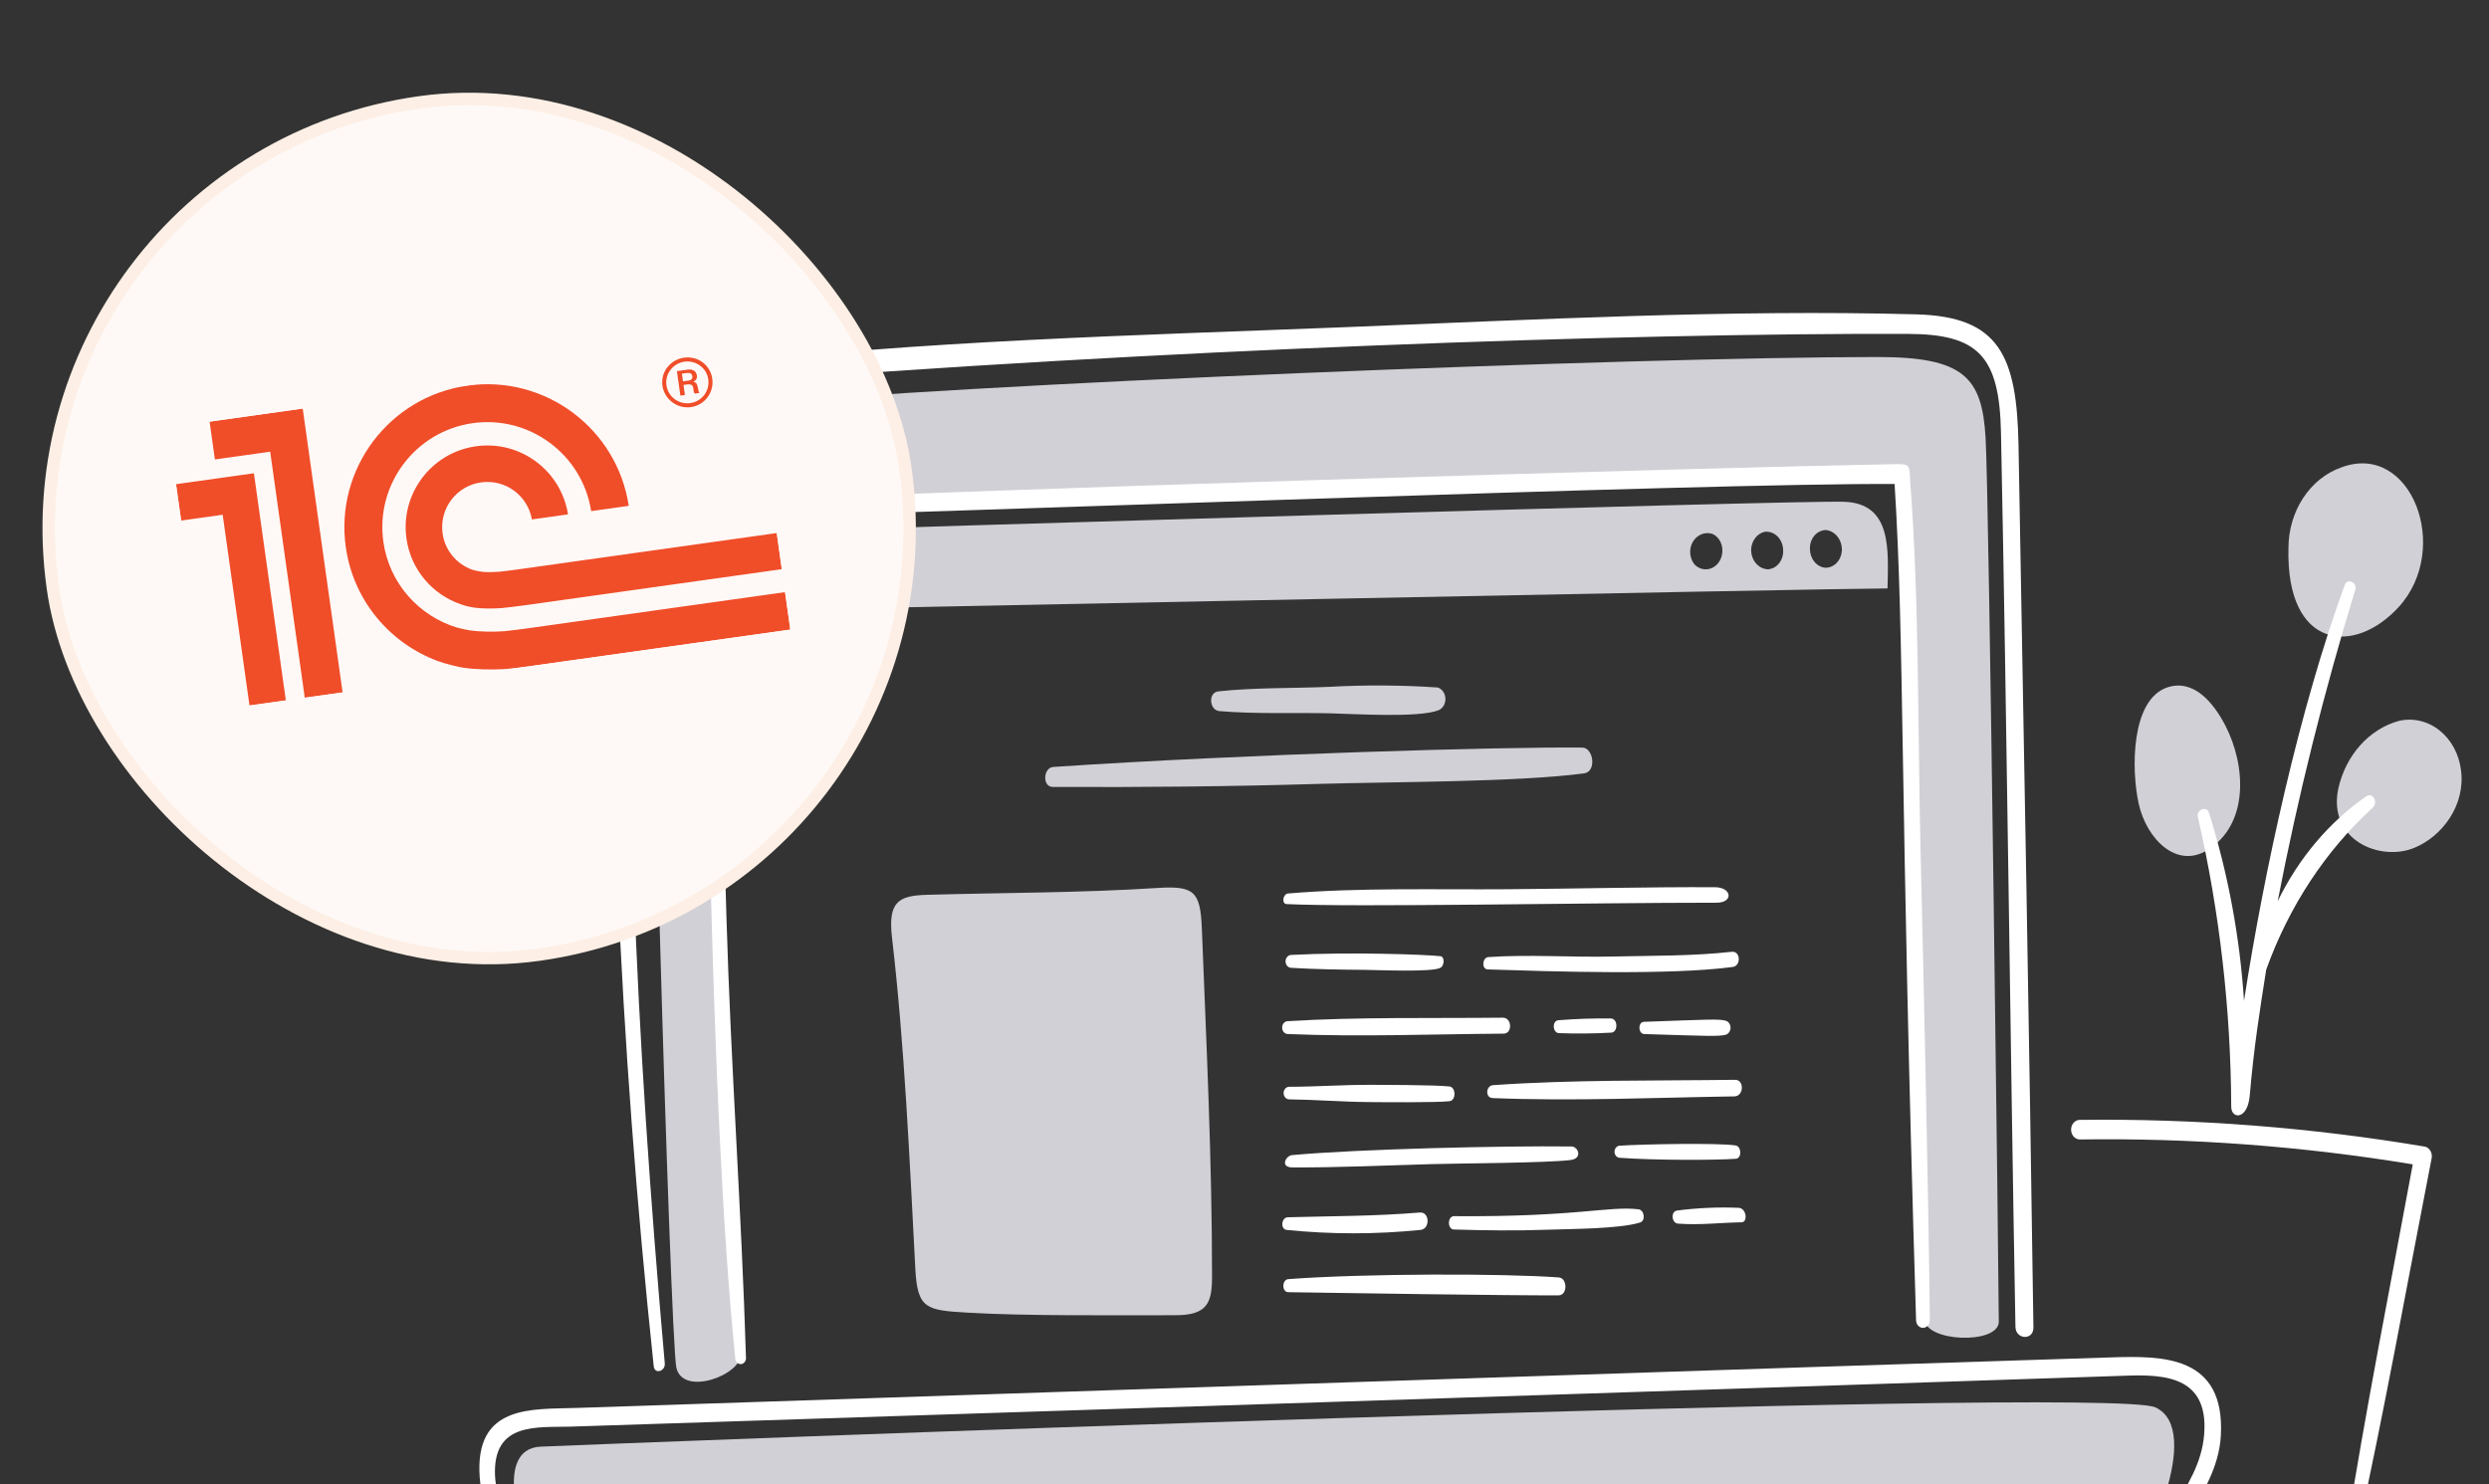<svg width="352" height="210" viewBox="0 0 352 210" fill="none" xmlns="http://www.w3.org/2000/svg">
<rect x="0" y="0" width="352" height="210" fill="#333333" stroke="none"/>
<path d="M339.233 85.867C346.766 77.615 340.989 62.429 331.123 66.118C328.955 66.876 327.06 68.394 325.713 70.45C324.366 72.507 323.639 74.995 323.638 77.55C323.292 91.807 332.898 92.808 339.233 85.867Z" fill="#D1D0D6"/>
<path d="M306.506 97.244C301.348 98.975 301.391 108.873 302.459 113.701C303.536 118.577 307.761 123.016 312.216 120.234C318.066 116.582 317.641 108.316 314.727 102.667C313.033 99.376 310.212 96.002 306.506 97.244Z" fill="#D1D0D6"/>
<path d="M348.047 108.995C347.914 107.861 347.572 106.771 347.045 105.793C346.519 104.815 345.817 103.97 344.986 103.313C344.155 102.655 343.211 102.198 342.216 101.972C341.22 101.745 340.193 101.753 339.2 101.996C337.142 102.573 335.263 103.769 333.762 105.457C332.262 107.144 331.197 109.259 330.683 111.576C329.181 118.8 336.543 121.925 341.401 119.952C345.388 118.336 348.68 113.909 348.047 108.995Z" fill="#D1D0D6"/>
<path d="M304.818 199.092C297.888 195.924 83.284 204.353 76.455 204.649C69.626 204.946 73.411 217.547 77.151 222.822C87.226 223.548 288.063 223.309 300.427 222.419C303.302 220.236 311.747 202.253 304.818 199.092Z" fill="#D1D0D6"/>
<path d="M104.775 191.485C102.521 159.44 100.821 98.007 101.036 72.112C149.113 69.543 240.27 67.948 269.235 66.932C269.594 94.123 272.406 176.169 272.18 186.549C272.108 189.864 282.678 190.272 282.675 186.953C282.675 182.242 281.309 70.412 280.805 61.915C280.302 53.419 277.786 50.505 265.567 50.505C231.064 50.505 135.322 54.309 104.78 57.384C98.544 58.012 93.128 58.921 92.266 67.095C91.405 75.268 94.782 189.218 95.644 193.433C96.506 197.647 104.989 194.487 104.775 191.485Z" fill="#D1D0D6"/>
<path d="M260.792 70.982C254 70.739 119.122 74.866 111.786 75.109C104.449 75.351 103.375 78.506 103.592 86.397C115.992 86.155 259.498 83.241 266.938 83.241C267.044 77.773 267.584 71.218 260.792 70.982ZM239.704 79.918C239.33 79.497 239.096 78.945 239.039 78.353C238.983 77.762 239.108 77.166 239.394 76.665C239.689 76.164 240.12 75.784 240.623 75.579C241.125 75.375 241.672 75.358 242.184 75.531C242.577 75.706 242.918 76.005 243.165 76.391C243.412 76.777 243.556 77.235 243.579 77.711C243.611 78.231 243.506 78.751 243.277 79.205C243.048 79.658 242.705 80.026 242.291 80.261C241.877 80.496 241.411 80.588 240.951 80.526C240.491 80.465 240.057 80.251 239.704 79.913V79.918ZM250.064 80.538C249.732 80.533 249.405 80.453 249.101 80.301C248.798 80.149 248.525 79.93 248.3 79.655C248.074 79.381 247.901 79.058 247.79 78.705C247.679 78.353 247.634 77.979 247.656 77.606C247.706 77.037 247.916 76.501 248.254 76.075C248.593 75.649 249.044 75.355 249.54 75.236C249.867 75.193 250.198 75.226 250.512 75.335C250.826 75.444 251.117 75.626 251.365 75.869C251.613 76.112 251.814 76.41 251.953 76.746C252.093 77.081 252.168 77.445 252.175 77.815C252.214 78.491 252.014 79.156 251.619 79.665C251.223 80.174 250.664 80.486 250.064 80.532V80.538ZM260.479 77.955C260.424 78.614 260.149 79.225 259.708 79.664C259.267 80.103 258.695 80.336 258.107 80.316C257.525 80.251 256.985 79.947 256.59 79.462C256.195 78.977 255.972 78.344 255.965 77.686C255.948 77.336 255.995 76.986 256.102 76.657C256.21 76.329 256.377 76.028 256.592 75.775C256.807 75.522 257.066 75.321 257.353 75.185C257.639 75.048 257.948 74.98 258.259 74.983C258.898 75.058 259.487 75.408 259.901 75.962C260.315 76.515 260.522 77.228 260.479 77.95V77.955Z" fill="#D1D0D6"/>
<path d="M188.114 100.909C191.584 100.989 200.695 101.586 203.493 100.455C203.779 100.318 204.021 100.086 204.186 99.788C204.35 99.491 204.43 99.144 204.413 98.795C204.396 98.445 204.283 98.11 204.091 97.835C203.899 97.559 203.636 97.358 203.338 97.257C198.209 96.909 193.068 96.878 187.936 97.164C182.731 97.386 177.503 97.25 172.309 97.803C170.807 97.962 171.03 100.473 172.445 100.595C177.656 101.035 182.895 100.787 188.114 100.909Z" fill="#D1D0D6"/>
<path d="M224.029 109.403C225.824 109.164 225.379 105.774 223.762 105.756C212.447 105.639 176.513 106.663 148.97 108.494C147.521 108.592 147.38 111.314 148.882 111.323C161.461 111.382 174.002 111.269 186.579 110.892C196.725 110.593 214.642 110.654 224.029 109.403Z" fill="#D1D0D6"/>
<path d="M163.598 125.621C152.915 126.309 141.859 126.281 131.12 126.583C127.08 126.696 125.55 127.536 126.151 132.664C127.918 147.722 128.654 164.355 129.448 179.509C129.747 185.213 131.041 185.346 136.852 185.693C145.173 186.188 157.419 186.042 166.226 186.056C170.817 186.065 171.41 184.241 171.41 180.547C171.41 164.156 170.613 147.741 169.97 131.382C169.76 126.035 168.857 125.284 163.598 125.621Z" fill="#D1D0D6"/>
<path d="M71.707 218.549C72.222 219.347 73.497 218.567 73.065 217.661C71.771 214.941 70.146 211.903 70.008 208.744C69.674 201.103 76.014 201.968 80.753 201.815C117.266 200.641 262.889 195.913 299.184 194.66C304.75 194.468 312.487 193.856 311.711 202.986C311.368 207.01 309.348 210.172 307.332 213.367C306.456 214.763 308.316 216.38 309.192 214.986C311.425 211.444 313.833 207.577 314.076 203.092C314.696 191.72 305.824 191.795 298.624 192.02C265.074 193.067 120.309 197.878 81.478 199.175C75.213 199.384 67.114 198.651 67.838 208.933C68.103 212.756 69.757 215.534 71.707 218.549Z" fill="white"/>
<path d="M92.453 193.285C92.575 194.446 94.114 194.002 94.013 192.868C91.93 169.281 90.427 147.472 89.619 124.862C89.207 113.345 87.009 69.087 89.805 61.058C91.744 55.486 98.305 54.601 102.926 54.226C162.271 49.475 230.534 47.093 269.836 47.234C279.756 47.271 282.763 50.342 282.983 61.194C283.84 103.357 284.263 145.528 285.028 187.693C285.062 189.527 287.596 189.645 287.571 187.796C286.985 146.205 286.216 104.589 285.463 62.998C285.234 50.323 282.743 44.798 271.057 44.472C244.83 43.744 216.783 45.231 190.589 46.271C161.294 47.436 129.594 48.175 100.587 51.68C95.627 52.281 89.929 53.965 87.697 59.576C84.805 66.841 86.905 114.666 87.325 124.649C88.289 147.587 90.039 170.487 92.453 193.285Z" fill="white"/>
<path d="M267.939 68.471C269.359 91.156 268.675 111.525 270.977 186.808C270.991 187.092 271.102 187.359 271.287 187.552C271.472 187.745 271.717 187.85 271.969 187.844C272.222 187.838 272.462 187.722 272.64 187.52C272.818 187.319 272.919 187.047 272.922 186.763C272.744 169.684 272.062 138.979 271.614 120.566C271.199 103.505 271.441 85.069 270.154 68.216C269.987 66.01 270.309 65.614 268.161 65.653C242.637 66.108 130.935 69.405 101.35 71.062C99.448 71.169 99.549 71.813 99.589 73.854C99.944 91.912 100.297 156.054 103.997 192.314C104.039 192.513 104.144 192.689 104.291 192.809C104.438 192.93 104.618 192.987 104.8 192.971C104.981 192.955 105.152 192.867 105.281 192.722C105.409 192.577 105.488 192.385 105.502 192.181C104.874 171.416 103.343 150.587 102.734 129.71C102.187 110.909 101.561 92.062 101.728 73.247C131.24 72.596 242.18 68.281 267.939 68.471Z" fill="white"/>
<path d="M242.513 125.508C233.256 125.463 222.691 125.723 213.246 125.794C203.154 125.871 192.211 125.543 182.167 126.396C181.426 126.459 181.213 127.859 181.957 127.895C191.567 128.365 224.753 127.695 242.787 127.7C245.159 127.695 244.963 125.519 242.513 125.508Z" fill="white"/>
<path d="M182.569 135.088C182.36 135.102 182.164 135.206 182.022 135.379C181.879 135.552 181.802 135.78 181.806 136.016C181.81 136.252 181.894 136.476 182.042 136.643C182.19 136.81 182.389 136.907 182.599 136.912C186.075 137.125 189.566 137.173 193.047 137.2C194.723 137.212 202.6 137.568 203.725 136.899C204.286 136.568 204.322 135.338 203.711 135.268C201.6 135.024 190.868 134.65 182.569 135.088Z" fill="white"/>
<path d="M244.906 134.645C239.354 135.259 233.73 135.184 228.127 135.313C222.361 135.447 216.122 134.997 210.49 135.393C209.615 135.454 209.504 137.117 210.4 137.138C219.291 137.426 236.141 137.99 245.052 136.789C246.258 136.632 246.154 134.5 244.906 134.645Z" fill="white"/>
<path d="M182.145 146.279C192.29 146.701 202.49 146.294 212.641 146.223C213.937 146.214 213.828 143.954 212.542 143.965C202.397 144.075 192.198 143.85 182.064 144.457C181.855 144.477 181.661 144.588 181.523 144.766C181.386 144.944 181.314 145.176 181.325 145.412C181.335 145.648 181.426 145.87 181.579 146.031C181.732 146.193 181.935 146.282 182.145 146.279Z" fill="white"/>
<path d="M227.879 146.08C228.837 146.027 228.849 144.092 227.797 144.077C225.334 144.042 222.852 144.134 220.393 144.326C219.463 144.398 219.556 146.116 220.467 146.151C222.935 146.242 225.418 146.218 227.879 146.08Z" fill="white"/>
<path d="M243.992 146.396C244.204 146.351 244.396 146.222 244.532 146.033C244.668 145.844 244.74 145.606 244.736 145.363C244.731 145.119 244.649 144.886 244.506 144.703C244.362 144.521 244.165 144.402 243.951 144.368C242.941 144.143 241.735 144.215 232.494 144.551C231.61 144.585 231.66 146.253 232.528 146.279C241.505 146.565 242.975 146.628 243.992 146.396Z" fill="white"/>
<path d="M193.728 155.906C195.303 155.917 202.995 155.994 204.984 155.781C205.942 155.68 205.928 153.809 204.984 153.697C203.018 153.469 195.296 153.469 193.728 153.465C189.912 153.455 186.099 153.736 182.287 153.741C182.084 153.751 181.892 153.849 181.751 154.015C181.61 154.18 181.532 154.401 181.532 154.63C181.532 154.859 181.61 155.08 181.751 155.245C181.892 155.411 182.084 155.509 182.287 155.519C186.099 155.563 189.91 155.88 193.728 155.906Z" fill="white"/>
<path d="M245.372 152.754C233.986 152.908 222.516 152.719 211.147 153.51C210.124 153.581 210.014 155.295 211.08 155.338C222.456 155.801 233.909 155.274 245.287 155.099C246.626 155.078 246.715 152.735 245.372 152.754Z" fill="white"/>
<path d="M182.775 165.148C189.189 165.181 196.358 164.851 202.544 164.677C206.256 164.574 218.593 164.528 222.091 164.104C223.877 163.888 223.195 162.197 222.246 162.185C212.751 162.068 192.257 162.534 182.721 163.406C181.859 163.481 180.97 165.139 182.775 165.148Z" fill="white"/>
<path d="M245.489 163.924C246.361 163.856 246.292 162.179 245.461 162.042C243.162 161.658 232.295 161.853 229.076 162.073C228.976 162.075 228.877 162.099 228.786 162.144C228.694 162.189 228.611 162.254 228.542 162.335C228.472 162.416 228.418 162.512 228.381 162.616C228.345 162.721 228.327 162.833 228.329 162.945C228.331 163.058 228.352 163.169 228.392 163.272C228.432 163.375 228.49 163.469 228.562 163.547C228.633 163.625 228.718 163.686 228.811 163.727C228.904 163.768 229.004 163.789 229.104 163.787C233.909 164.148 242.738 164.137 245.489 163.924Z" fill="white"/>
<path d="M181.956 173.99C188.25 174.628 194.582 174.628 200.877 173.99C202.282 173.873 202.203 171.411 200.801 171.527C194.576 172.051 188.343 172.028 182.108 172.201C181.216 172.231 181.043 173.88 181.956 173.99Z" fill="white"/>
<path d="M231.731 171.073C227.462 170.574 223.025 172.178 205.637 172.043C204.682 172.043 204.668 173.904 205.61 173.931C210.009 174.064 214.393 174.122 218.795 173.963C222.152 173.841 228.96 173.858 231.929 172.947C232.771 172.689 232.542 171.167 231.731 171.073Z" fill="white"/>
<path d="M237.3 173.098C240.324 173.33 243.128 172.972 246.31 172.909C247.175 172.892 247.024 171.016 245.95 170.866C243.026 170.742 240.097 170.87 237.19 171.246C236.233 171.372 236.395 173.028 237.3 173.098Z" fill="white"/>
<path d="M182.183 182.798C188.517 182.904 214.011 183.283 220.42 183.246C221.705 183.246 221.702 180.803 220.442 180.712C212.611 180.131 192.982 180.144 182.2 180.95C181.277 181.018 181.252 182.782 182.183 182.798Z" fill="white"/>
<path d="M343.01 162.22C326.834 159.491 310.491 158.221 294.136 158.421C293.809 158.419 293.496 158.564 293.264 158.822C293.032 159.081 292.901 159.433 292.899 159.8C292.898 160.168 293.026 160.521 293.256 160.782C293.486 161.043 293.798 161.19 294.125 161.192C309.881 160.966 325.628 162.144 341.218 164.715C337.987 182.237 334.502 199.72 331.722 217.339C331.551 218.416 332.962 218.882 333.2 217.789C337.153 199.943 340.369 181.884 343.875 163.919C343.958 163.565 343.914 163.188 343.752 162.87C343.59 162.552 343.324 162.318 343.01 162.22Z" fill="white"/>
<path d="M315.546 156.597C315.577 158.342 317.871 158.45 318.167 154.958C318.754 148.107 319.562 143.092 320.492 137.171C323.706 128.225 328.887 120.345 335.547 114.27C336.372 113.504 335.589 112.001 334.629 112.656C329.388 116.298 325.076 121.409 322.115 127.488C325.002 112.555 328.671 97.827 333.104 83.382C333.388 82.401 331.962 81.757 331.613 82.71C325.225 100.134 320.211 123.156 317.353 141.577C316.759 132.497 315.091 123.546 312.393 114.963C312.041 113.94 310.6 114.57 310.824 115.568C313.9 128.972 315.485 142.753 315.546 156.597Z" fill="white"/>
<rect x="-0.988" y="22.956" width="121.75" height="121.75" rx="60.875" transform="rotate(-8 -0.988 22.956)" fill="#FEF9F6"/>
<g clip-path="url(#clip0_1_2002)">
<mask id="mask0_1_2002" style="mask-type:luminance" maskUnits="userSpaceOnUse" x="-336" y="-94" width="891" height="891">
<path d="M-225.764 796.069L554.028 686.477L444.436 -93.316L-335.357 16.277L-225.764 796.069Z" fill="white"/>
</mask>
<g mask="url(#mask0_1_2002)">
<path d="M71.394 89.287C69.788 89.405 67.913 89.384 66.407 89.168C66.125 89.128 64.944 88.873 64.64 88.782C59.273 87.156 55.046 82.553 54.215 76.642C53.075 68.533 58.744 61.001 66.858 59.861C74.9 58.73 82.365 64.302 83.604 72.303L88.919 71.556C87.268 60.626 77.086 53.01 66.112 54.553C55.073 56.104 47.35 66.347 48.902 77.388C49.971 85.001 55.183 91.019 61.926 93.521C63.142 93.96 64.853 94.349 65.429 94.441C67.29 94.721 69.533 94.767 71.506 94.641C72.175 94.597 74.494 94.298 75.169 94.206L111.767 89.062L111.023 83.769L74.486 88.904C74 88.972 71.874 89.252 71.394 89.287ZM73.311 80.542C72.925 80.597 70.902 80.868 70.524 80.888C69.884 80.924 68.953 80.958 68.345 80.906C67.654 80.822 66.996 80.674 66.693 80.559C64.569 79.768 62.93 77.869 62.592 75.464C62.1 71.965 64.535 68.73 68.035 68.238C71.462 67.756 74.632 70.091 75.222 73.481L80.328 72.763C79.346 66.556 73.569 62.254 67.318 63.133C60.997 64.021 56.594 69.863 57.482 76.183C58.108 80.639 61.204 84.129 65.189 85.491C65.808 85.746 66.935 85.945 67.252 85.982C68.342 86.111 69.779 86.102 70.936 86.024C71.364 86 73.439 85.725 73.876 85.666L73.877 85.674L110.564 80.518L109.846 75.408L73.311 80.542ZM48.451 97.941L43.101 98.693L38.211 63.899L30.393 64.998L29.641 59.646L42.809 57.796L48.451 97.941ZM24.895 68.497L25.618 73.642L31.492 72.817L35.283 99.791L40.423 99.069L35.909 66.949L24.895 68.497Z" fill="#F04D29"/>
<path d="M96.721 50.6C94.794 50.871 93.412 52.632 93.683 54.56C93.954 56.489 95.777 57.862 97.704 57.592C99.69 57.312 101.002 55.498 100.731 53.57C100.46 51.642 98.707 50.321 96.721 50.6ZM97.624 57.023C96.032 57.247 94.485 56.188 94.245 54.481C94.017 52.861 95.209 51.386 96.8 51.162C98.391 50.939 99.936 52.029 100.164 53.65C100.403 55.357 99.214 56.8 97.624 57.023Z" fill="#F04D29"/>
<path d="M98.684 54.825C98.629 54.436 98.52 54.083 98.055 54.002C98.586 53.73 98.589 53.357 98.558 53.136C98.433 52.241 97.604 52.241 97.27 52.288L95.734 52.504L96.221 55.969L96.861 55.879L96.662 54.457L97.166 54.386C97.892 54.285 97.999 54.61 98.042 54.915C98.125 55.506 98.14 55.617 98.29 55.678L98.932 55.588C98.774 55.467 98.814 55.35 98.684 54.825ZM97.346 53.846L96.591 53.952L96.437 52.861L97.084 52.77C97.532 52.707 97.856 52.805 97.915 53.226C97.946 53.447 97.881 53.77 97.346 53.846Z" fill="#F04D29"/>
</g>
</g>
<rect x="-0.988" y="22.956" width="121.75" height="121.75" rx="60.875" transform="rotate(-8 -0.988 22.956)" stroke="#FDEFE5" stroke-width="1.75"/>
<defs>
<clipPath id="clip0_1_2002">
<rect width="83.164" height="40.56" fill="white" transform="translate(23.767 60.472) rotate(-8)"/>
</clipPath>
</defs>
</svg>
